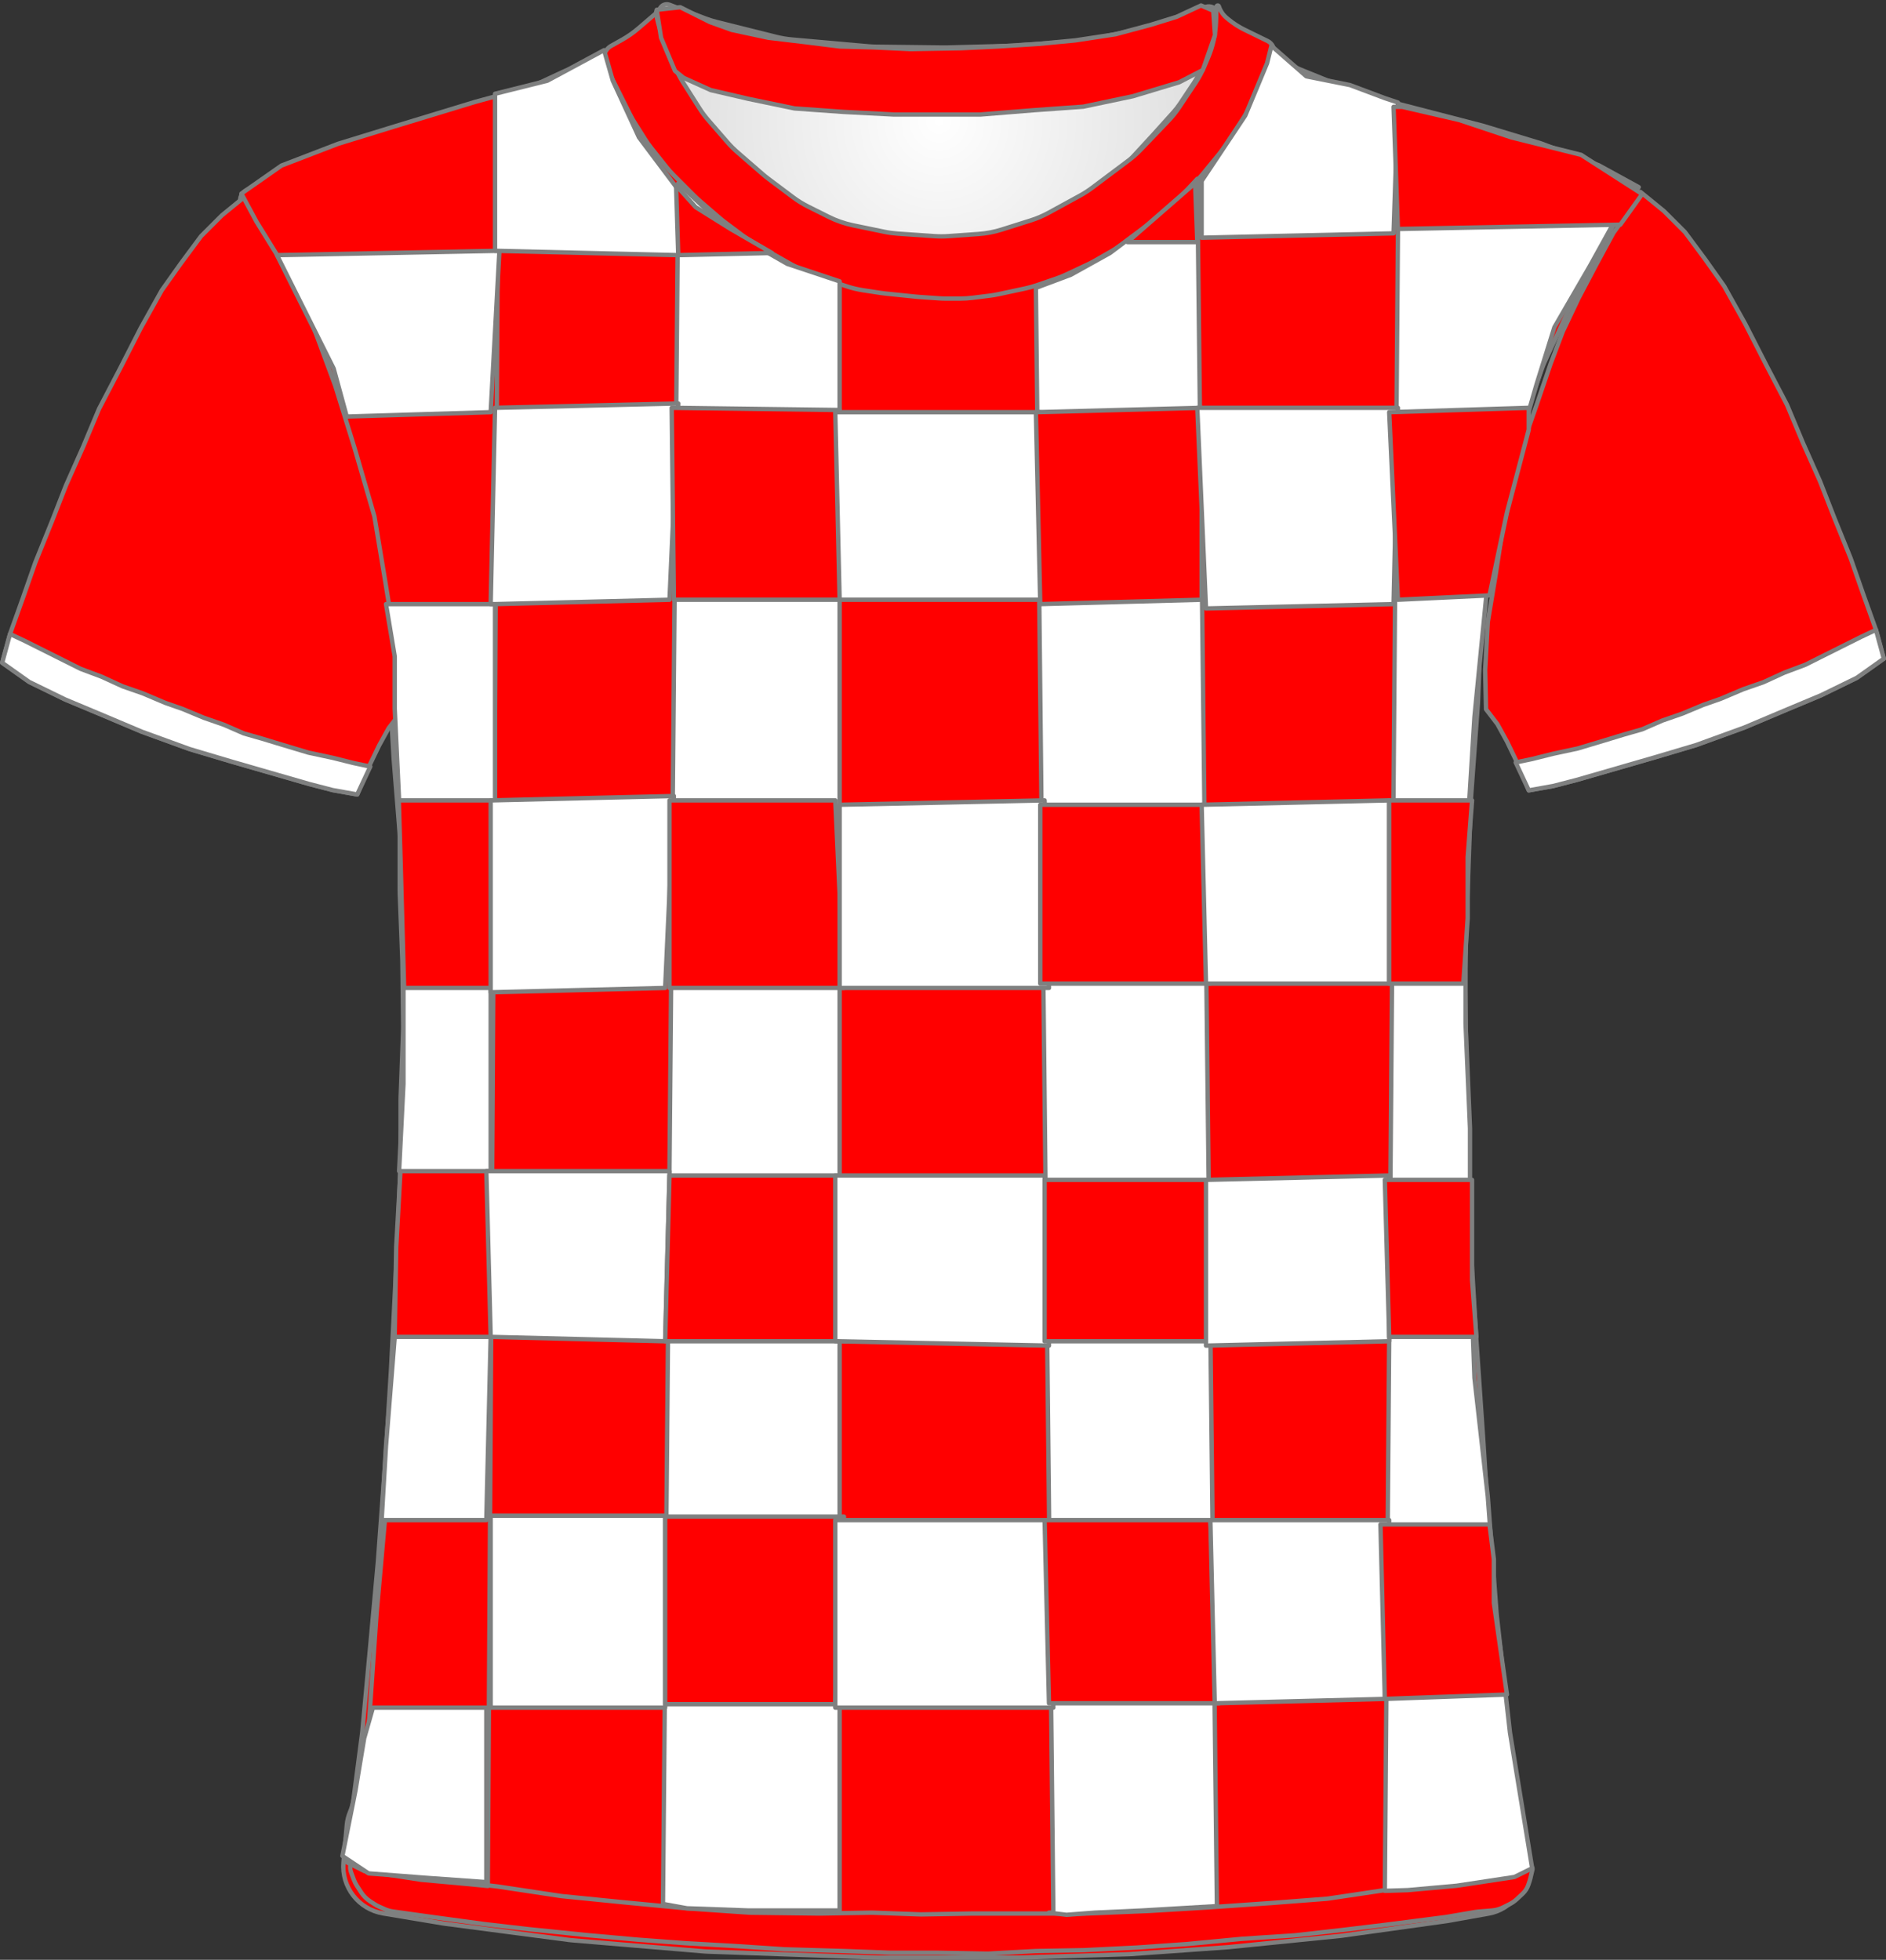 <?xml version="1.0" encoding="UTF-8" standalone="no"?>
<!DOCTYPE svg PUBLIC "-//W3C//DTD SVG 1.1//EN" "http://www.w3.org/Graphics/SVG/1.1/DTD/svg11.dtd">
<svg xmlns="http://www.w3.org/2000/svg" xmlns:xl="http://www.w3.org/1999/xlink" version="1.1" viewBox="-88.5 325.5 432.405 449.309" width="432.405pt" height="449.309pt" xmlns:dc="http://purl.org/dc/elements/1.1/">
  <rect x="-88.5" y="325.5" width="432.405" height="449.309" fill="#333333" stroke="none"/>
  <defs>
    <radialGradient cx="0" cy="0" r="1" id="Gradient" gradientUnits="userSpaceOnUse">
      <stop offset="0" stop-color="white"/>
      <stop offset="1" stop-color="#dadada"/>
    </radialGradient>
    <radialGradient id="Obj_Gradient" xl:href="#Gradient" gradientTransform="translate(126.759 353.4) scale(70.263)"/>
  </defs>
  <g stroke="none" stroke-opacity="1" stroke-dasharray="none" fill="none" fill-opacity="1">
    <title>croacia</title>
    <g>
      <title>Capa 1</title>
      <path d="M 65.006 326.59 L 73.171 329.708 C 74.029 330.036 74.906 330.312 75.797 330.534 L 89.514 333.964 C 90.676 334.254 91.858 334.453 93.051 334.56 L 110.577 336.121 C 111.165 336.174 111.755 336.204 112.345 336.211 L 127.824 336.395 C 128.114 336.398 128.404 336.396 128.695 336.389 L 143.118 336.014 C 143.479 336.005 143.839 335.987 144.199 335.961 L 158.571 334.909 C 159.562 334.836 160.548 334.7 161.521 334.5 L 173.094 332.122 C 174.136 331.907 175.162 331.621 176.165 331.265 L 187.917 327.09 C 189.007 326.703 190.21 327.234 190.659 328.3 L 190.659 328.3 C 191.181 329.54 191.333 330.905 191.097 332.229 L 190.916 333.24 C 190.613 334.941 190.118 336.603 189.442 338.193 L 187.899 341.824 C 187.34 343.139 186.661 344.398 185.868 345.586 L 182.183 351.115 C 181.435 352.236 180.591 353.289 179.659 354.263 L 173.364 360.838 C 172.495 361.744 171.555 362.578 170.55 363.332 L 162.176 369.613 C 161.299 370.27 160.377 370.864 159.416 371.39 L 152.231 375.321 C 150.919 376.039 149.542 376.627 148.116 377.077 L 141.443 379.184 C 139.727 379.726 137.952 380.065 136.156 380.193 L 129.27 380.685 C 128.197 380.762 127.121 380.763 126.049 380.689 L 117.612 380.107 C 116.578 380.036 115.55 379.895 114.535 379.685 L 107.4 378.208 C 105.448 377.805 103.556 377.149 101.774 376.257 L 97.114 373.928 C 95.88 373.31 94.704 372.584 93.6 371.756 L 87.918 367.494 C 87.479 367.165 87.052 366.82 86.637 366.46 L 80.882 361.462 C 80.068 360.755 79.304 359.991 78.597 359.177 L 74.192 354.104 C 73.438 353.236 72.75 352.312 72.134 351.341 L 68.4 345.453 C 68.04 344.885 67.704 344.301 67.395 343.703 L 65.775 340.57 C 65.166 339.392 64.659 338.164 64.262 336.899 L 62.982 332.826 C 62.767 332.142 62.584 331.449 62.434 330.749 L 62.359 330.4 C 62.165 329.492 62.272 328.544 62.665 327.703 L 62.759 327.5 C 63.154 326.655 64.134 326.258 65.006 326.59 Z" fill="url(#Obj_Gradient)"/>
      <path d="M 65.006 326.59 L 73.171 329.708 C 74.029 330.036 74.906 330.312 75.797 330.534 L 89.514 333.964 C 90.676 334.254 91.858 334.453 93.051 334.56 L 110.577 336.121 C 111.165 336.174 111.755 336.204 112.345 336.211 L 127.824 336.395 C 128.114 336.398 128.404 336.396 128.695 336.389 L 143.118 336.014 C 143.479 336.005 143.839 335.987 144.199 335.961 L 158.571 334.909 C 159.562 334.836 160.548 334.7 161.521 334.5 L 173.094 332.122 C 174.136 331.907 175.162 331.621 176.165 331.265 L 187.917 327.09 C 189.007 326.703 190.21 327.234 190.659 328.3 L 190.659 328.3 C 191.181 329.54 191.333 330.905 191.097 332.229 L 190.916 333.24 C 190.613 334.941 190.118 336.603 189.442 338.193 L 187.899 341.824 C 187.34 343.139 186.661 344.398 185.868 345.586 L 182.183 351.115 C 181.435 352.236 180.591 353.289 179.659 354.263 L 173.364 360.838 C 172.495 361.744 171.555 362.578 170.55 363.332 L 162.176 369.613 C 161.299 370.27 160.377 370.864 159.416 371.39 L 152.231 375.321 C 150.919 376.039 149.542 376.627 148.116 377.077 L 141.443 379.184 C 139.727 379.726 137.952 380.065 136.156 380.193 L 129.27 380.685 C 128.197 380.762 127.121 380.763 126.049 380.689 L 117.612 380.107 C 116.578 380.036 115.55 379.895 114.535 379.685 L 107.4 378.208 C 105.448 377.805 103.556 377.149 101.774 376.257 L 97.114 373.928 C 95.88 373.31 94.704 372.584 93.6 371.756 L 87.918 367.494 C 87.479 367.165 87.052 366.82 86.637 366.46 L 80.882 361.462 C 80.068 360.755 79.304 359.991 78.597 359.177 L 74.192 354.104 C 73.438 353.236 72.75 352.312 72.134 351.341 L 68.4 345.453 C 68.04 344.885 67.704 344.301 67.395 343.703 L 65.775 340.57 C 65.166 339.392 64.659 338.164 64.262 336.899 L 62.982 332.826 C 62.767 332.142 62.584 331.449 62.434 330.749 L 62.359 330.4 C 62.165 329.492 62.272 328.544 62.665 327.703 L 62.759 327.5 C 63.154 326.655 64.134 326.258 65.006 326.59 Z" stroke="#7f8080" stroke-linecap="round" stroke-linejoin="round" stroke-width="1"/>
      <path d="M -.67 764.173 L 13.072 766.463 C 13.256 766.494 13.44 766.521 13.624 766.545 L 41.978 770.261 C 42.224 770.293 42.471 770.319 42.719 770.34 L 72.962 772.877 C 73.219 772.898 73.476 772.914 73.734 772.923 L 112.665 774.299 C 112.853 774.306 113.042 774.309 113.23 774.309 L 144.697 774.309 C 144.864 774.309 145.031 774.307 145.197 774.301 L 170.232 773.519 C 170.442 773.512 170.652 773.502 170.862 773.487 L 192.91 771.926 C 193.068 771.915 193.226 771.901 193.384 771.885 L 218.645 769.34 C 218.846 769.319 219.048 769.295 219.249 769.267 L 243.041 765.952 C 243.245 765.923 243.449 765.891 243.652 765.855 L 252.847 764.209 C 258.175 763.256 261.825 758.302 261.159 752.932 L 258.951 735.141 C 258.949 735.12 258.946 735.098 258.944 735.077 L 255.38 705.379 C 255.358 705.199 255.34 705.019 255.324 704.839 L 252.962 677.279 C 252.952 677.166 252.944 677.052 252.936 676.938 L 251.55 655.347 C 251.548 655.322 251.547 655.297 251.545 655.271 L 249.953 632.185 C 249.949 632.135 249.946 632.084 249.943 632.033 L 248.767 612.231 C 248.754 612.016 248.745 611.802 248.741 611.587 L 248.349 590.992 C 248.348 590.937 248.347 590.882 248.345 590.826 L 247.75 570.592 C 247.748 570.537 247.747 570.481 247.746 570.426 L 247.355 549.917 C 247.35 549.645 247.352 549.373 247.36 549.102 L 247.946 530.742 C 247.947 530.72 247.948 530.698 247.949 530.676 L 248.737 508.807 C 248.744 508.608 248.755 508.41 248.769 508.212 L 250.327 486.991 C 250.34 486.803 250.351 486.615 250.358 486.426 L 251.113 466.527 C 251.136 465.916 251.194 465.306 251.287 464.701 L 254.026 446.897 C 254.107 446.372 254.214 445.851 254.346 445.337 L 258.975 427.379 C 259.09 426.933 259.224 426.491 259.377 426.056 L 265.098 409.817 C 265.264 409.345 265.452 408.882 265.662 408.428 L 271.193 396.443 C 271.296 396.22 271.404 396 271.517 395.783 L 276.879 385.441 C 276.925 385.353 276.971 385.265 277.018 385.178 L 282.234 375.561 C 282.972 374.202 283.921 372.969 285.047 371.909 L 285.047 371.909 C 285.723 371.274 285.755 370.211 285.119 369.536 C 284.995 369.404 284.85 369.293 284.69 369.207 L 281.475 367.485 C 281.257 367.368 281.035 367.256 280.812 367.149 L 272.958 363.4 C 272.551 363.206 272.136 363.029 271.715 362.87 L 262.04 359.22 C 261.845 359.146 261.648 359.076 261.451 359.01 L 248.756 354.779 C 248.617 354.732 248.477 354.688 248.337 354.645 L 235.453 350.741 C 235.383 350.72 235.312 350.698 235.242 350.676 L 222.738 346.697 C 222.344 346.572 221.956 346.431 221.573 346.276 L 209.597 341.416 C 208.765 341.079 207.964 340.672 207.2 340.2 L 197.581 334.254 C 197.425 334.157 197.271 334.058 197.119 333.957 L 192.229 330.697 C 191.247 330.043 190.376 329.237 189.647 328.309 L 189.647 328.309 C 189.542 328.175 189.347 328.151 189.213 328.257 C 189.11 328.338 189.069 328.474 189.11 328.598 L 189.247 329.009 C 189.707 330.387 189.811 331.858 189.551 333.287 L 189.156 335.46 C 188.885 336.952 188.403 338.397 187.725 339.754 L 186.193 342.818 C 185.896 343.412 185.563 343.986 185.195 344.538 L 181.991 349.344 C 181.563 349.986 181.088 350.597 180.571 351.172 L 176.009 356.241 C 175.968 356.286 175.927 356.332 175.885 356.377 L 169.891 362.885 C 169.263 363.566 168.577 364.192 167.841 364.755 L 162.817 368.597 C 162.371 368.938 161.907 369.256 161.428 369.548 L 154.941 373.503 C 154.28 373.907 153.589 374.261 152.876 374.565 L 145.761 377.593 C 144.953 377.936 144.119 378.213 143.266 378.42 L 139.187 379.409 C 138.362 379.609 137.522 379.743 136.676 379.81 L 130.976 380.26 C 130.557 380.293 130.137 380.309 129.717 380.309 L 122.684 380.309 C 121.927 380.309 121.171 380.255 120.422 380.148 L 112.475 379.013 C 111.99 378.944 111.509 378.852 111.032 378.739 L 105.071 377.32 C 103.925 377.047 102.814 376.648 101.755 376.132 L 95.475 373.065 C 94.99 372.828 94.518 372.567 94.059 372.282 L 89.847 369.668 C 89.248 369.296 88.674 368.885 88.129 368.437 L 83.683 364.785 C 83.459 364.601 83.241 364.411 83.027 364.216 L 79.225 360.73 C 78.774 360.317 78.346 359.877 77.945 359.415 L 73.827 354.662 C 73.507 354.294 73.205 353.911 72.921 353.515 L 68.491 347.345 C 67.996 346.655 67.557 345.928 67.177 345.169 L 64.601 340.016 C 64.565 339.945 64.53 339.873 64.496 339.802 L 63.247 337.209 C 62.397 335.442 62.041 333.478 62.219 331.525 L 62.399 329.543 C 62.423 329.281 62.23 329.049 61.968 329.025 C 61.805 329.011 61.647 329.08 61.547 329.209 L 61.547 329.209 C 60.884 330.072 60.104 330.838 59.229 331.485 L 55.333 334.372 C 55.209 334.463 55.084 334.553 54.958 334.641 L 50.336 337.863 C 49.149 338.69 47.856 339.352 46.491 339.832 L 41.884 341.45 C 41.393 341.623 40.911 341.819 40.44 342.038 L 33.593 345.223 C 32.897 345.547 32.178 345.82 31.443 346.041 L 20.572 349.302 C 20.556 349.307 20.539 349.312 20.522 349.317 L 9.554 352.646 C 9.416 352.688 9.279 352.732 9.142 352.777 L -3.779 357.085 C -3.828 357.101 -3.877 357.117 -3.927 357.133 L -15.294 360.8 C -15.932 361.006 -16.557 361.252 -17.165 361.536 L -25.097 365.249 C -25.467 365.422 -25.831 365.61 -26.187 365.811 L -32.133 369.172 C -33.386 369.88 -33.828 371.47 -33.119 372.723 C -33.042 372.86 -32.953 372.989 -32.853 373.109 L -31.989 374.146 C -31.234 375.052 -30.581 376.039 -30.043 377.088 L -26.966 383.088 C -26.89 383.236 -26.813 383.382 -26.733 383.526 L -22.778 390.683 C -22.694 390.834 -22.613 390.986 -22.535 391.14 L -18.426 399.178 C -18.177 399.665 -17.953 400.165 -17.756 400.675 L -14.273 409.657 C -14.259 409.692 -14.246 409.726 -14.232 409.761 L -10.636 418.847 C -10.514 419.155 -10.401 419.467 -10.299 419.782 L -7.677 427.835 C -7.661 427.884 -7.645 427.934 -7.629 427.984 L -4.557 437.742 C -4.354 438.386 -4.193 439.042 -4.073 439.707 L -2.087 450.716 C -2.064 450.845 -2.043 450.974 -2.023 451.103 L -.317 462.096 C -.274 462.371 -.238 462.648 -.21 462.925 L .677 471.622 C .724 472.08 .751 472.54 .758 473 L .942 484.976 C .946 485.198 .954 485.42 .966 485.642 L 1.737 499.124 C 1.744 499.247 1.752 499.371 1.762 499.494 L 3.096 516.069 C 3.13 516.495 3.147 516.924 3.147 517.352 L 3.147 529.802 C 3.147 530.007 3.151 530.212 3.159 530.417 L 3.74 545.506 C 3.745 545.641 3.748 545.777 3.75 545.913 L 3.942 560.709 C 3.946 560.976 3.942 561.242 3.933 561.509 L 3.358 577.013 C 3.351 577.211 3.347 577.408 3.347 577.605 L 3.347 591.202 C 3.347 591.407 3.343 591.612 3.336 591.817 L 2.75 607.032 C 2.748 607.083 2.746 607.135 2.744 607.187 L 1.948 623.69 C 1.948 623.703 1.947 623.716 1.946 623.729 L 1.152 639.42 C 1.149 639.479 1.146 639.539 1.142 639.598 L -.047 658.819 C -.051 658.879 -.055 658.939 -.059 658.999 L -1.842 683.369 C -1.849 683.462 -1.857 683.556 -1.865 683.649 L -3.651 703.294 C -3.652 703.304 -3.653 703.314 -3.654 703.324 L -5.425 722.409 C -5.443 722.609 -5.466 722.809 -5.492 723.008 L -7.452 737.981 C -7.585 738.995 -7.854 739.987 -8.253 740.929 L -8.253 740.929 C -8.65 741.87 -8.899 742.866 -8.99 743.884 L -9.753 752.429 C -10.26 758.116 -6.302 763.234 -.67 764.173 Z" fill="red"/>
      <path d="M -.67 764.173 L 13.072 766.463 C 13.256 766.494 13.44 766.521 13.624 766.545 L 41.978 770.261 C 42.224 770.293 42.471 770.319 42.719 770.34 L 72.962 772.877 C 73.219 772.898 73.476 772.914 73.734 772.923 L 112.665 774.299 C 112.853 774.306 113.042 774.309 113.23 774.309 L 144.697 774.309 C 144.864 774.309 145.031 774.307 145.197 774.301 L 170.232 773.519 C 170.442 773.512 170.652 773.502 170.862 773.487 L 192.91 771.926 C 193.068 771.915 193.226 771.901 193.384 771.885 L 218.645 769.34 C 218.846 769.319 219.048 769.295 219.249 769.267 L 243.041 765.952 C 243.245 765.923 243.449 765.891 243.652 765.855 L 252.847 764.209 C 258.175 763.256 261.825 758.302 261.159 752.932 L 258.951 735.141 C 258.949 735.12 258.946 735.098 258.944 735.077 L 255.38 705.379 C 255.358 705.199 255.34 705.019 255.324 704.839 L 252.962 677.279 C 252.952 677.166 252.944 677.052 252.936 676.938 L 251.55 655.347 C 251.548 655.322 251.547 655.297 251.545 655.271 L 249.953 632.185 C 249.949 632.135 249.946 632.084 249.943 632.033 L 248.767 612.231 C 248.754 612.016 248.745 611.802 248.741 611.587 L 248.349 590.992 C 248.348 590.937 248.347 590.882 248.345 590.826 L 247.75 570.592 C 247.748 570.537 247.747 570.481 247.746 570.426 L 247.355 549.917 C 247.35 549.645 247.352 549.373 247.36 549.102 L 247.946 530.742 C 247.947 530.72 247.948 530.698 247.949 530.676 L 248.737 508.807 C 248.744 508.608 248.755 508.41 248.769 508.212 L 250.327 486.991 C 250.34 486.803 250.351 486.615 250.358 486.426 L 251.113 466.527 C 251.136 465.916 251.194 465.306 251.287 464.701 L 254.026 446.897 C 254.107 446.372 254.214 445.851 254.346 445.337 L 258.975 427.379 C 259.09 426.933 259.224 426.491 259.377 426.056 L 265.098 409.817 C 265.264 409.345 265.452 408.882 265.662 408.428 L 271.193 396.443 C 271.296 396.22 271.404 396 271.517 395.783 L 276.879 385.441 C 276.925 385.353 276.971 385.265 277.018 385.178 L 282.234 375.561 C 282.972 374.202 283.921 372.969 285.047 371.909 L 285.047 371.909 C 285.723 371.274 285.755 370.211 285.119 369.536 C 284.995 369.404 284.85 369.293 284.69 369.207 L 281.475 367.485 C 281.257 367.368 281.035 367.256 280.812 367.149 L 272.958 363.4 C 272.551 363.206 272.136 363.029 271.715 362.87 L 262.04 359.22 C 261.845 359.146 261.648 359.076 261.451 359.01 L 248.756 354.779 C 248.617 354.732 248.477 354.688 248.337 354.645 L 235.453 350.741 C 235.383 350.72 235.312 350.698 235.242 350.676 L 222.738 346.697 C 222.344 346.572 221.956 346.431 221.573 346.276 L 209.597 341.416 C 208.765 341.079 207.964 340.672 207.2 340.2 L 197.581 334.254 C 197.425 334.157 197.271 334.058 197.119 333.957 L 192.229 330.697 C 191.247 330.043 190.376 329.237 189.647 328.309 L 189.647 328.309 C 189.542 328.175 189.347 328.151 189.213 328.257 C 189.11 328.338 189.069 328.474 189.11 328.598 L 189.247 329.009 C 189.707 330.387 189.811 331.858 189.551 333.287 L 189.156 335.46 C 188.885 336.952 188.403 338.397 187.725 339.754 L 186.193 342.818 C 185.896 343.412 185.563 343.986 185.195 344.538 L 181.991 349.344 C 181.563 349.986 181.088 350.597 180.571 351.172 L 176.009 356.241 C 175.968 356.286 175.927 356.332 175.885 356.377 L 169.891 362.885 C 169.263 363.566 168.577 364.192 167.841 364.755 L 162.817 368.597 C 162.371 368.938 161.907 369.256 161.428 369.548 L 154.941 373.503 C 154.28 373.907 153.589 374.261 152.876 374.565 L 145.761 377.593 C 144.953 377.936 144.119 378.213 143.266 378.42 L 139.187 379.409 C 138.362 379.609 137.522 379.743 136.676 379.81 L 130.976 380.26 C 130.557 380.293 130.137 380.309 129.717 380.309 L 122.684 380.309 C 121.927 380.309 121.171 380.255 120.422 380.148 L 112.475 379.013 C 111.99 378.944 111.509 378.852 111.032 378.739 L 105.071 377.32 C 103.925 377.047 102.814 376.648 101.755 376.132 L 95.475 373.065 C 94.99 372.828 94.518 372.567 94.059 372.282 L 89.847 369.668 C 89.248 369.296 88.674 368.885 88.129 368.437 L 83.683 364.785 C 83.459 364.601 83.241 364.411 83.027 364.216 L 79.225 360.73 C 78.774 360.317 78.346 359.877 77.945 359.415 L 73.827 354.662 C 73.507 354.294 73.205 353.911 72.921 353.515 L 68.491 347.345 C 67.996 346.655 67.557 345.928 67.177 345.169 L 64.601 340.016 C 64.565 339.945 64.53 339.873 64.496 339.802 L 63.247 337.209 C 62.397 335.442 62.041 333.478 62.219 331.525 L 62.399 329.543 C 62.423 329.281 62.23 329.049 61.968 329.025 C 61.805 329.011 61.647 329.08 61.547 329.209 L 61.547 329.209 C 60.884 330.072 60.104 330.838 59.229 331.485 L 55.333 334.372 C 55.209 334.463 55.084 334.553 54.958 334.641 L 50.336 337.863 C 49.149 338.69 47.856 339.352 46.491 339.832 L 41.884 341.45 C 41.393 341.623 40.911 341.819 40.44 342.038 L 33.593 345.223 C 32.897 345.547 32.178 345.82 31.443 346.041 L 20.572 349.302 C 20.556 349.307 20.539 349.312 20.522 349.317 L 9.554 352.646 C 9.416 352.688 9.279 352.732 9.142 352.777 L -3.779 357.085 C -3.828 357.101 -3.877 357.117 -3.927 357.133 L -15.294 360.8 C -15.932 361.006 -16.557 361.252 -17.165 361.536 L -25.097 365.249 C -25.467 365.422 -25.831 365.61 -26.187 365.811 L -32.133 369.172 C -33.386 369.88 -33.828 371.47 -33.119 372.723 C -33.042 372.86 -32.953 372.989 -32.853 373.109 L -31.989 374.146 C -31.234 375.052 -30.581 376.039 -30.043 377.088 L -26.966 383.088 C -26.89 383.236 -26.813 383.382 -26.733 383.526 L -22.778 390.683 C -22.694 390.834 -22.613 390.986 -22.535 391.14 L -18.426 399.178 C -18.177 399.665 -17.953 400.165 -17.756 400.675 L -14.273 409.657 C -14.259 409.692 -14.246 409.726 -14.232 409.761 L -10.636 418.847 C -10.514 419.155 -10.401 419.467 -10.299 419.782 L -7.677 427.835 C -7.661 427.884 -7.645 427.934 -7.629 427.984 L -4.557 437.742 C -4.354 438.386 -4.193 439.042 -4.073 439.707 L -2.087 450.716 C -2.064 450.845 -2.043 450.974 -2.023 451.103 L -.317 462.096 C -.274 462.371 -.238 462.648 -.21 462.925 L .677 471.622 C .724 472.08 .751 472.54 .758 473 L .942 484.976 C .946 485.198 .954 485.42 .966 485.642 L 1.737 499.124 C 1.744 499.247 1.752 499.371 1.762 499.494 L 3.096 516.069 C 3.13 516.495 3.147 516.924 3.147 517.352 L 3.147 529.802 C 3.147 530.007 3.151 530.212 3.159 530.417 L 3.74 545.506 C 3.745 545.641 3.748 545.777 3.75 545.913 L 3.942 560.709 C 3.946 560.976 3.942 561.242 3.933 561.509 L 3.358 577.013 C 3.351 577.211 3.347 577.408 3.347 577.605 L 3.347 591.202 C 3.347 591.407 3.343 591.612 3.336 591.817 L 2.75 607.032 C 2.748 607.083 2.746 607.135 2.744 607.187 L 1.948 623.69 C 1.948 623.703 1.947 623.716 1.946 623.729 L 1.152 639.42 C 1.149 639.479 1.146 639.539 1.142 639.598 L -.047 658.819 C -.051 658.879 -.055 658.939 -.059 658.999 L -1.842 683.369 C -1.849 683.462 -1.857 683.556 -1.865 683.649 L -3.651 703.294 C -3.652 703.304 -3.653 703.314 -3.654 703.324 L -5.425 722.409 C -5.443 722.609 -5.466 722.809 -5.492 723.008 L -7.452 737.981 C -7.585 738.995 -7.854 739.987 -8.253 740.929 L -8.253 740.929 C -8.65 741.87 -8.899 742.866 -8.99 743.884 L -9.753 752.429 C -10.26 758.116 -6.302 763.234 -.67 764.173 Z" stroke="#7f8080" stroke-linecap="round" stroke-linejoin="round" stroke-width="1"/>
      <path d="M -88 477.446 L -81.8 481.846 L -73.6 485.846 L -65 489.446 L -56 493.246 L -45 497.246 L -35.6 500.046 L -26.6 502.646 L -17.6 505.246 L -12.2 506.646 L -6.6 507.646 L -4.2 501.846 L -1.6 496.446 L .6 492.446 L 3.2 489.046 L 3.4 480.046 L 2.8 469.046 L 1 458.246 L -.6 447.846 L -3.2 436.846 L -5.6 427.246 L -8.4 419.246 L -11.6 409.846 L -14.4 402.446 L -18 394.846 L -22 387.246 L -26 379.846 L -28.6 376.246 L -32.2 370.446 L -37.6 374.846 L -42.4 379.646 L -47 385.846 L -51.4 392.046 L -56.2 400.646 L -61 410.046 L -65.8 419.246 L -69.4 427.846 L -73.4 436.846 L -76.6 445.046 L -80.4 454.446 L -83.2 462.446 L -86.2 470.846 Z" fill="red"/>
      <path d="M -88 477.446 L -81.8 481.846 L -73.6 485.846 L -65 489.446 L -56 493.246 L -45 497.246 L -35.6 500.046 L -26.6 502.646 L -17.6 505.246 L -12.2 506.646 L -6.6 507.646 L -4.2 501.846 L -1.6 496.446 L .6 492.446 L 3.2 489.046 L 3.4 480.046 L 2.8 469.046 L 1 458.246 L -.6 447.846 L -3.2 436.846 L -5.6 427.246 L -8.4 419.246 L -11.6 409.846 L -14.4 402.446 L -18 394.846 L -22 387.246 L -26 379.846 L -28.6 376.246 L -32.2 370.446 L -37.6 374.846 L -42.4 379.646 L -47 385.846 L -51.4 392.046 L -56.2 400.646 L -61 410.046 L -65.8 419.246 L -69.4 427.846 L -73.4 436.846 L -76.6 445.046 L -80.4 454.446 L -83.2 462.446 L -86.2 470.846 Z" stroke="#7f8080" stroke-linecap="round" stroke-linejoin="round" stroke-width="1"/>
      <path d="M 343.405 476.503 L 337.205 480.903 L 329.005 484.903 L 320.405 488.503 L 311.405 492.303 L 300.405 496.303 L 291.005 499.103 L 282.005 501.703 L 273.005 504.303 L 267.605 505.703 L 262.005 506.703 L 259.605 500.903 L 257.005 495.503 L 254.805 491.503 L 252.205 488.103 L 252.005 479.103 L 252.605 468.103 L 254.405 457.303 L 256.005 446.903 L 258.605 435.903 L 261.005 426.303 L 263.805 418.303 L 267.005 408.903 L 269.805 401.503 L 273.405 393.903 L 277.405 386.303 L 281.405 378.903 L 284.005 375.303 L 287.605 369.503 L 293.005 373.903 L 297.805 378.703 L 302.405 384.903 L 306.805 391.103 L 311.605 399.703 L 316.405 409.103 L 321.205 418.303 L 324.805 426.903 L 328.805 435.903 L 332.005 444.103 L 335.805 453.503 L 338.605 461.503 L 341.605 469.903 Z" fill="red"/>
      <path d="M 343.405 476.503 L 337.205 480.903 L 329.005 484.903 L 320.405 488.503 L 311.405 492.303 L 300.405 496.303 L 291.005 499.103 L 282.005 501.703 L 273.005 504.303 L 267.605 505.703 L 262.005 506.703 L 259.605 500.903 L 257.005 495.503 L 254.805 491.503 L 252.205 488.103 L 252.005 479.103 L 252.605 468.103 L 254.405 457.303 L 256.005 446.903 L 258.605 435.903 L 261.005 426.303 L 263.805 418.303 L 267.005 408.903 L 269.805 401.503 L 273.405 393.903 L 277.405 386.303 L 281.405 378.903 L 284.005 375.303 L 287.605 369.503 L 293.005 373.903 L 297.805 378.703 L 302.405 384.903 L 306.805 391.103 L 311.605 399.703 L 316.405 409.103 L 321.205 418.303 L 324.805 426.903 L 328.805 435.903 L 332.005 444.103 L 335.805 453.503 L 338.605 461.503 L 341.605 469.903 Z" stroke="#7f8080" stroke-linecap="round" stroke-linejoin="round" stroke-width="1"/>
      <path d="M -88 477.446 L -81.8 481.846 L -73.6 485.846 L -65 489.446 L -56 493.246 L -45 497.246 L -35.6 500.046 L -26.6 502.646 L -17.6 505.246 L -12.2 506.646 L -6.6 507.646 L -3.6 501.246 L -7.4 500.446 L -12.2 499.246 L -17.8 498.046 L -23.8 496.246 L -28.4 494.846 L -32.6 493.646 L -37.2 491.646 L -41.8 490.046 L -46.6 488.046 L -50.6 486.646 L -55.8 484.446 L -60.4 482.846 L -65.2 480.646 L -70 478.846 L -74 476.846 L -78.4 474.646 L -82.8 472.446 L -86.2 470.846 Z" fill="white"/>
      <path d="M -88 477.446 L -81.8 481.846 L -73.6 485.846 L -65 489.446 L -56 493.246 L -45 497.246 L -35.6 500.046 L -26.6 502.646 L -17.6 505.246 L -12.2 506.646 L -6.6 507.646 L -3.6 501.246 L -7.4 500.446 L -12.2 499.246 L -17.8 498.046 L -23.8 496.246 L -28.4 494.846 L -32.6 493.646 L -37.2 491.646 L -41.8 490.046 L -46.6 488.046 L -50.6 486.646 L -55.8 484.446 L -60.4 482.846 L -65.2 480.646 L -70 478.846 L -74 476.846 L -78.4 474.646 L -82.8 472.446 L -86.2 470.846 Z" stroke="#7f8080" stroke-linecap="round" stroke-linejoin="round" stroke-width="1"/>
      <path d="M 343.405 476.503 L 337.205 480.903 L 329.005 484.903 L 320.405 488.503 L 311.405 492.303 L 300.405 496.303 L 291.005 499.103 L 282.005 501.703 L 273.005 504.303 L 267.605 505.703 L 262.005 506.703 L 259.005 500.303 L 262.805 499.503 L 267.605 498.303 L 273.205 497.103 L 279.205 495.303 L 283.805 493.903 L 288.005 492.703 L 292.605 490.703 L 297.205 489.103 L 302.005 487.103 L 306.005 485.703 L 311.205 483.503 L 315.805 481.903 L 320.605 479.703 L 325.405 477.903 L 329.405 475.903 L 333.805 473.703 L 338.205 471.503 L 341.605 469.903 Z" fill="white"/>
      <path d="M 343.405 476.503 L 337.205 480.903 L 329.005 484.903 L 320.405 488.503 L 311.405 492.303 L 300.405 496.303 L 291.005 499.103 L 282.005 501.703 L 273.005 504.303 L 267.605 505.703 L 262.005 506.703 L 259.005 500.303 L 262.805 499.503 L 267.605 498.303 L 273.205 497.103 L 279.205 495.303 L 283.805 493.903 L 288.005 492.703 L 292.605 490.703 L 297.205 489.103 L 302.005 487.103 L 306.005 485.703 L 311.205 483.503 L 315.805 481.903 L 320.605 479.703 L 325.405 477.903 L 329.405 475.903 L 333.805 473.703 L 338.205 471.503 L 341.605 469.903 Z" stroke="#7f8080" stroke-linecap="round" stroke-linejoin="round" stroke-width="1"/>
      <path d="M 62.572 327.964 L 57.843 332.017 C 56.693 333.003 55.448 333.873 54.126 334.615 L 51.6 336.032 C 50.164 336.837 49.584 338.606 50.262 340.105 L 51.28 342.352 C 51.402 342.62 51.528 342.887 51.66 343.15 L 53.462 346.755 L 55.949 351.729 C 56.291 352.412 56.667 353.078 57.075 353.725 L 59.401 357.408 C 59.842 358.105 60.319 358.778 60.832 359.424 L 64.243 363.722 C 64.789 364.41 65.374 365.066 65.995 365.687 L 70.661 370.353 C 71.062 370.754 71.477 371.14 71.907 371.51 L 76.47 375.444 C 76.865 375.784 77.271 376.111 77.688 376.424 L 81.663 379.405 C 82.329 379.904 83.021 380.367 83.737 380.792 L 87.87 383.241 C 87.998 383.317 88.127 383.391 88.257 383.465 L 92.954 386.127 C 93.692 386.545 94.453 386.922 95.233 387.257 L 98.783 388.778 C 99.369 389.029 99.965 389.256 100.57 389.457 L 105.588 391.13 C 106.835 391.546 108.116 391.854 109.416 392.051 L 113.515 392.672 C 113.88 392.727 114.246 392.774 114.614 392.811 L 121.495 393.517 C 121.74 393.542 121.985 393.563 122.231 393.581 L 126.758 393.898 C 127.294 393.936 127.831 393.955 128.368 393.955 L 131.63 393.955 C 132.584 393.955 133.537 393.895 134.483 393.777 L 138.472 393.279 C 139.132 393.196 139.788 393.085 140.438 392.946 L 146.52 391.642 C 147.414 391.451 148.296 391.206 149.161 390.91 L 153.67 389.364 C 154.464 389.091 155.243 388.776 156.003 388.418 L 160.837 386.143 C 161.387 385.884 161.927 385.604 162.455 385.302 L 166.222 383.149 C 166.915 382.753 167.587 382.321 168.235 381.856 L 172.911 378.495 C 173.412 378.135 173.898 377.755 174.368 377.356 L 179.689 372.841 C 180.071 372.517 180.443 372.18 180.803 371.832 L 185.502 367.284 C 186.142 366.665 186.745 366.009 187.309 365.321 L 191.102 360.684 C 191.609 360.065 192.083 359.42 192.522 358.751 L 196.139 353.247 C 196.355 352.919 196.562 352.585 196.76 352.247 L 199.283 347.943 C 199.669 347.285 200.022 346.607 200.341 345.914 L 202.459 341.303 C 202.992 340.143 203.363 338.915 203.562 337.655 L 203.562 337.655 C 203.741 336.525 203.161 335.412 202.134 334.91 L 196.841 332.322 C 195.526 331.679 194.292 330.885 193.162 329.955 L 192.756 329.62 C 191.912 328.925 191.289 327.999 190.962 326.955 L 190.962 326.955 C 190.916 326.805 190.757 326.722 190.608 326.769 C 190.492 326.805 190.413 326.91 190.409 327.03 L 190.3 330.453 C 190.209 333.296 189.592 336.098 188.479 338.716 L 187.602 340.779 C 187.043 342.093 186.364 343.353 185.572 344.541 L 181.886 350.07 C 181.138 351.191 180.294 352.244 179.362 353.218 L 173.067 359.792 C 172.199 360.699 171.258 361.533 170.254 362.286 L 161.879 368.567 C 161.002 369.225 160.08 369.819 159.119 370.345 L 151.934 374.276 C 150.623 374.993 149.245 375.581 147.82 376.031 L 141.147 378.139 C 139.43 378.681 137.655 379.02 135.859 379.148 L 128.973 379.64 C 127.901 379.716 126.824 379.718 125.752 379.644 L 117.315 379.062 C 116.281 378.99 115.253 378.849 114.238 378.639 L 107.103 377.163 C 105.151 376.759 103.26 376.103 101.477 375.212 L 96.817 372.882 C 95.583 372.265 94.407 371.538 93.303 370.71 L 87.621 366.449 C 87.182 366.12 86.755 365.775 86.341 365.415 L 80.585 360.417 C 79.771 359.71 79.007 358.946 78.3 358.132 L 73.895 353.059 C 73.141 352.191 72.453 351.267 71.837 350.296 L 68.103 344.408 C 67.743 343.839 67.408 343.255 67.098 342.657 L 65.478 339.525 C 64.869 338.347 64.362 337.119 63.965 335.854 L 62.685 331.78 C 62.47 331.097 62.287 330.404 62.137 329.704 L 61.912 328.652 C 61.827 328.255 62.053 327.857 62.438 327.727 L 62.438 327.727 C 62.51 327.703 62.589 327.742 62.613 327.814 C 62.631 327.868 62.615 327.927 62.572 327.964 Z" fill="red"/>
      <path d="M 62.572 327.964 L 57.843 332.017 C 56.693 333.003 55.448 333.873 54.126 334.615 L 51.6 336.032 C 50.164 336.837 49.584 338.606 50.262 340.105 L 51.28 342.352 C 51.402 342.62 51.528 342.887 51.66 343.15 L 53.462 346.755 L 55.949 351.729 C 56.291 352.412 56.667 353.078 57.075 353.725 L 59.401 357.408 C 59.842 358.105 60.319 358.778 60.832 359.424 L 64.243 363.722 C 64.789 364.41 65.374 365.066 65.995 365.687 L 70.661 370.353 C 71.062 370.754 71.477 371.14 71.907 371.51 L 76.47 375.444 C 76.865 375.784 77.271 376.111 77.688 376.424 L 81.663 379.405 C 82.329 379.904 83.021 380.367 83.737 380.792 L 87.87 383.241 C 87.998 383.317 88.127 383.391 88.257 383.465 L 92.954 386.127 C 93.692 386.545 94.453 386.922 95.233 387.257 L 98.783 388.778 C 99.369 389.029 99.965 389.256 100.57 389.457 L 105.588 391.13 C 106.835 391.546 108.116 391.854 109.416 392.051 L 113.515 392.672 C 113.88 392.727 114.246 392.774 114.614 392.811 L 121.495 393.517 C 121.74 393.542 121.985 393.563 122.231 393.581 L 126.758 393.898 C 127.294 393.936 127.831 393.955 128.368 393.955 L 131.63 393.955 C 132.584 393.955 133.537 393.895 134.483 393.777 L 138.472 393.279 C 139.132 393.196 139.788 393.085 140.438 392.946 L 146.52 391.642 C 147.414 391.451 148.296 391.206 149.161 390.91 L 153.67 389.364 C 154.464 389.091 155.243 388.776 156.003 388.418 L 160.837 386.143 C 161.387 385.884 161.927 385.604 162.455 385.302 L 166.222 383.149 C 166.915 382.753 167.587 382.321 168.235 381.856 L 172.911 378.495 C 173.412 378.135 173.898 377.755 174.368 377.356 L 179.689 372.841 C 180.071 372.517 180.443 372.18 180.803 371.832 L 185.502 367.284 C 186.142 366.665 186.745 366.009 187.309 365.321 L 191.102 360.684 C 191.609 360.065 192.083 359.42 192.522 358.751 L 196.139 353.247 C 196.355 352.919 196.562 352.585 196.76 352.247 L 199.283 347.943 C 199.669 347.285 200.022 346.607 200.341 345.914 L 202.459 341.303 C 202.992 340.143 203.363 338.915 203.562 337.655 L 203.562 337.655 C 203.741 336.525 203.161 335.412 202.134 334.91 L 196.841 332.322 C 195.526 331.679 194.292 330.885 193.162 329.955 L 192.756 329.62 C 191.912 328.925 191.289 327.999 190.962 326.955 L 190.962 326.955 C 190.916 326.805 190.757 326.722 190.608 326.769 C 190.492 326.805 190.413 326.91 190.409 327.03 L 190.3 330.453 C 190.209 333.296 189.592 336.098 188.479 338.716 L 187.602 340.779 C 187.043 342.093 186.364 343.353 185.572 344.541 L 181.886 350.07 C 181.138 351.191 180.294 352.244 179.362 353.218 L 173.067 359.792 C 172.199 360.699 171.258 361.533 170.254 362.286 L 161.879 368.567 C 161.002 369.225 160.08 369.819 159.119 370.345 L 151.934 374.276 C 150.623 374.993 149.245 375.581 147.82 376.031 L 141.147 378.139 C 139.43 378.681 137.655 379.02 135.859 379.148 L 128.973 379.64 C 127.901 379.716 126.824 379.718 125.752 379.644 L 117.315 379.062 C 116.281 378.99 115.253 378.849 114.238 378.639 L 107.103 377.163 C 105.151 376.759 103.26 376.103 101.477 375.212 L 96.817 372.882 C 95.583 372.265 94.407 371.538 93.303 370.71 L 87.621 366.449 C 87.182 366.12 86.755 365.775 86.341 365.415 L 80.585 360.417 C 79.771 359.71 79.007 358.946 78.3 358.132 L 73.895 353.059 C 73.141 352.191 72.453 351.267 71.837 350.296 L 68.103 344.408 C 67.743 343.839 67.408 343.255 67.098 342.657 L 65.478 339.525 C 64.869 338.347 64.362 337.119 63.965 335.854 L 62.685 331.78 C 62.47 331.097 62.287 330.404 62.137 329.704 L 61.912 328.652 C 61.827 328.255 62.053 327.857 62.438 327.727 L 62.438 327.727 C 62.51 327.703 62.589 327.742 62.613 327.814 C 62.631 327.868 62.615 327.927 62.572 327.964 Z" stroke="#7f8080" stroke-linecap="round" stroke-linejoin="round" stroke-width="1"/>
      <path d="M 62.059 327.756 L 67.459 327.156 L 74.259 330.556 L 79.259 332.356 L 87.659 334.156 L 96.059 335.156 L 104.059 336.156 L 111.659 336.356 L 120.259 336.756 L 131.859 336.556 L 140.259 336.156 L 149.659 335.556 L 158.059 334.756 L 167.259 333.356 L 175.459 331.156 L 181.259 329.356 L 186.859 326.756 L 189.659 327.956 L 190.059 333.556 L 187.259 341.556 L 181.859 344.356 L 171.259 347.556 L 159.859 349.956 L 148.659 350.756 L 136.259 351.756 L 125.859 351.756 L 116.459 351.756 L 104.859 351.156 L 93.659 350.356 L 83.059 348.156 L 74.459 346.156 L 68.259 343.356 L 66.259 341.756 L 63.059 334.156 Z" fill="red"/>
      <path d="M 62.059 327.756 L 67.459 327.156 L 74.259 330.556 L 79.259 332.356 L 87.659 334.156 L 96.059 335.156 L 104.059 336.156 L 111.659 336.356 L 120.259 336.756 L 131.859 336.556 L 140.259 336.156 L 149.659 335.556 L 158.059 334.756 L 167.259 333.356 L 175.459 331.156 L 181.259 329.356 L 186.859 326.756 L 189.659 327.956 L 190.059 333.556 L 187.259 341.556 L 181.859 344.356 L 171.259 347.556 L 159.859 349.956 L 148.659 350.756 L 136.259 351.756 L 125.859 351.756 L 116.459 351.756 L 104.859 351.156 L 93.659 350.356 L 83.059 348.156 L 74.459 346.156 L 68.259 343.356 L 66.259 341.756 L 63.059 334.156 Z" stroke="#7f8080" stroke-linecap="round" stroke-linejoin="round" stroke-width="1"/>
      <path d="M -8.187 753.2 L -8.187 753.2 C -8.252 753.726 -8.19 754.259 -8.004 754.755 L -7.353 756.491 C -7.176 756.962 -6.949 757.413 -6.675 757.836 L -5.708 759.332 C -5.167 760.168 -4.454 760.879 -3.616 761.417 L -2.538 762.11 C -2.238 762.303 -1.923 762.473 -1.597 762.618 L -.28 763.203 C .317 763.469 .947 763.649 1.594 763.74 L 10.604 765.001 C 10.614 765.003 10.624 765.004 10.634 765.005 L 22.35 766.594 C 22.396 766.6 22.442 766.606 22.488 766.611 L 32.771 767.798 C 32.803 767.802 32.835 767.805 32.867 767.808 L 46.577 769.199 C 46.605 769.202 46.633 769.205 46.661 769.207 L 57.767 770.199 C 57.802 770.202 57.837 770.205 57.872 770.207 L 68.558 770.999 C 68.599 771.002 68.639 771.005 68.68 771.007 L 79.188 771.602 C 79.209 771.603 79.23 771.604 79.25 771.605 L 91.293 772.395 C 91.377 772.401 91.461 772.405 91.545 772.407 L 104.993 772.803 C 105.01 772.803 105.028 772.804 105.046 772.804 L 115.69 773.199 C 115.776 773.202 115.862 773.203 115.949 773.203 L 126.558 773.203 C 126.599 773.203 126.64 773.204 126.681 773.204 L 137.767 773.399 C 137.935 773.402 138.103 773.399 138.271 773.39 L 148.892 772.81 C 148.977 772.806 149.062 772.803 149.146 772.801 L 159.911 772.605 C 159.983 772.604 160.055 772.602 160.127 772.598 L 172.146 772.007 C 172.195 772.005 172.244 772.002 172.292 771.998 L 183.532 771.209 C 183.59 771.205 183.648 771.201 183.706 771.195 L 196.117 770.013 C 196.185 770.007 196.254 770.001 196.322 769.997 L 208.254 769.214 C 208.364 769.207 208.474 769.197 208.584 769.185 L 218.996 768.006 C 219.011 768.004 219.027 768.002 219.042 768.001 L 228.99 766.807 C 229.01 766.804 229.029 766.802 229.048 766.8 L 242.884 765.022 C 242.981 765.01 243.078 764.995 243.175 764.979 L 249.728 763.855 C 249.929 763.821 250.132 763.795 250.335 763.778 L 253.567 763.511 C 254.456 763.438 255.323 763.195 256.121 762.796 L 257.608 762.053 C 258.208 761.753 258.762 761.367 259.253 760.909 L 260.589 759.663 C 261.195 759.097 261.651 758.388 261.913 757.6 L 262.208 756.716 C 262.278 756.505 262.338 756.292 262.388 756.076 L 262.858 754.041 C 262.893 753.888 262.86 753.727 262.766 753.602 L 262.766 753.602 C 262.676 753.48 262.525 753.418 262.375 753.442 L 253.896 754.791 C 253.845 754.799 253.794 754.808 253.743 754.817 L 240.758 757.178 C 240.666 757.195 240.572 757.21 240.479 757.223 L 229.249 758.799 C 229.229 758.802 229.209 758.805 229.189 758.808 L 216.066 760.766 C 215.902 760.791 215.736 760.81 215.57 760.822 L 202.845 761.801 C 202.828 761.803 202.811 761.804 202.793 761.805 L 188.453 762.801 C 188.43 762.803 188.408 762.804 188.385 762.805 L 175.082 763.6 C 175.04 763.602 174.998 763.604 174.956 763.606 L 160.765 764.197 C 160.668 764.201 160.571 764.203 160.473 764.203 L 147.219 764.203 L 134.678 764.203 C 134.639 764.203 134.6 764.204 134.561 764.204 L 122.802 764.4 C 122.68 764.402 122.558 764.401 122.436 764.397 L 111.602 764.01 C 111.48 764.005 111.358 764.004 111.236 764.006 L 99.521 764.202 C 99.453 764.203 99.385 764.203 99.317 764.202 L 83.615 764.006 C 83.484 764.004 83.354 763.999 83.224 763.99 L 68.914 763.01 C 68.851 763.005 68.788 763 68.724 762.994 L 54.233 761.605 C 54.224 761.604 54.214 761.603 54.205 761.602 L 40.393 760.221 C 40.277 760.209 40.162 760.195 40.047 760.177 L 25.737 758.021 C 25.659 758.009 25.58 757.999 25.501 757.99 L 11.981 756.422 C 11.873 756.41 11.766 756.395 11.659 756.377 L 2.267 754.844 C 2.102 754.817 1.938 754.784 1.775 754.745 L -7.302 752.587 C -7.691 752.494 -8.08 752.734 -8.173 753.122 C -8.179 753.148 -8.184 753.174 -8.187 753.2 Z" fill="red"/>
      <path d="M -8.187 753.2 L -8.187 753.2 C -8.252 753.726 -8.19 754.259 -8.004 754.755 L -7.353 756.491 C -7.176 756.962 -6.949 757.413 -6.675 757.836 L -5.708 759.332 C -5.167 760.168 -4.454 760.879 -3.616 761.417 L -2.538 762.11 C -2.238 762.303 -1.923 762.473 -1.597 762.618 L -.28 763.203 C .317 763.469 .947 763.649 1.594 763.74 L 10.604 765.001 C 10.614 765.003 10.624 765.004 10.634 765.005 L 22.35 766.594 C 22.396 766.6 22.442 766.606 22.488 766.611 L 32.771 767.798 C 32.803 767.802 32.835 767.805 32.867 767.808 L 46.577 769.199 C 46.605 769.202 46.633 769.205 46.661 769.207 L 57.767 770.199 C 57.802 770.202 57.837 770.205 57.872 770.207 L 68.558 770.999 C 68.599 771.002 68.639 771.005 68.68 771.007 L 79.188 771.602 C 79.209 771.603 79.23 771.604 79.25 771.605 L 91.293 772.395 C 91.377 772.401 91.461 772.405 91.545 772.407 L 104.993 772.803 C 105.01 772.803 105.028 772.804 105.046 772.804 L 115.69 773.199 C 115.776 773.202 115.862 773.203 115.949 773.203 L 126.558 773.203 C 126.599 773.203 126.64 773.204 126.681 773.204 L 137.767 773.399 C 137.935 773.402 138.103 773.399 138.271 773.39 L 148.892 772.81 C 148.977 772.806 149.062 772.803 149.146 772.801 L 159.911 772.605 C 159.983 772.604 160.055 772.602 160.127 772.598 L 172.146 772.007 C 172.195 772.005 172.244 772.002 172.292 771.998 L 183.532 771.209 C 183.59 771.205 183.648 771.201 183.706 771.195 L 196.117 770.013 C 196.185 770.007 196.254 770.001 196.322 769.997 L 208.254 769.214 C 208.364 769.207 208.474 769.197 208.584 769.185 L 218.996 768.006 C 219.011 768.004 219.027 768.002 219.042 768.001 L 228.99 766.807 C 229.01 766.804 229.029 766.802 229.048 766.8 L 242.884 765.022 C 242.981 765.01 243.078 764.995 243.175 764.979 L 249.728 763.855 C 249.929 763.821 250.132 763.795 250.335 763.778 L 253.567 763.511 C 254.456 763.438 255.323 763.195 256.121 762.796 L 257.608 762.053 C 258.208 761.753 258.762 761.367 259.253 760.909 L 260.589 759.663 C 261.195 759.097 261.651 758.388 261.913 757.6 L 262.208 756.716 C 262.278 756.505 262.338 756.292 262.388 756.076 L 262.858 754.041 C 262.893 753.888 262.86 753.727 262.766 753.602 L 262.766 753.602 C 262.676 753.48 262.525 753.418 262.375 753.442 L 253.896 754.791 C 253.845 754.799 253.794 754.808 253.743 754.817 L 240.758 757.178 C 240.666 757.195 240.572 757.21 240.479 757.223 L 229.249 758.799 C 229.229 758.802 229.209 758.805 229.189 758.808 L 216.066 760.766 C 215.902 760.791 215.736 760.81 215.57 760.822 L 202.845 761.801 C 202.828 761.803 202.811 761.804 202.793 761.805 L 188.453 762.801 C 188.43 762.803 188.408 762.804 188.385 762.805 L 175.082 763.6 C 175.04 763.602 174.998 763.604 174.956 763.606 L 160.765 764.197 C 160.668 764.201 160.571 764.203 160.473 764.203 L 147.219 764.203 L 134.678 764.203 C 134.639 764.203 134.6 764.204 134.561 764.204 L 122.802 764.4 C 122.68 764.402 122.558 764.401 122.436 764.397 L 111.602 764.01 C 111.48 764.005 111.358 764.004 111.236 764.006 L 99.521 764.202 C 99.453 764.203 99.385 764.203 99.317 764.202 L 83.615 764.006 C 83.484 764.004 83.354 763.999 83.224 763.99 L 68.914 763.01 C 68.851 763.005 68.788 763 68.724 762.994 L 54.233 761.605 C 54.224 761.604 54.214 761.603 54.205 761.602 L 40.393 760.221 C 40.277 760.209 40.162 760.195 40.047 760.177 L 25.737 758.021 C 25.659 758.009 25.58 757.999 25.501 757.99 L 11.981 756.422 C 11.873 756.41 11.766 756.395 11.659 756.377 L 2.267 754.844 C 2.102 754.817 1.938 754.784 1.775 754.745 L -7.302 752.587 C -7.691 752.494 -8.08 752.734 -8.173 753.122 C -8.179 753.148 -8.184 753.174 -8.187 753.2 Z" stroke="#7f8080" stroke-linecap="round" stroke-linejoin="round" stroke-width="1"/>
      <path d="M 234.273 758.837 L 245.473 757.833 L 258.71 755.826 L 262.782 753.819 L 257.691 722.705 L 254.637 695.606 L 252.6 668.507 L 249.546 641.408 L 248.528 613.305 L 248.528 584.199 L 247.509 560.111 L 247.509 522.975 L 249.546 489.854 L 252.6 458.741 L 254.637 443.686 L 259.728 427.627 L 263.801 413.576 L 267.873 400.528 L 276.019 386.477 L 282.128 375.436 L 287.219 368.411 L 278.055 363.392 L 264.819 358.374 L 251.582 354.359 L 232.237 349.341 L 229 759 Z" fill="white"/>
      <path d="M 234.273 758.837 L 245.473 757.833 L 258.71 755.826 L 262.782 753.819 L 257.691 722.705 L 254.637 695.606 L 252.6 668.507 L 249.546 641.408 L 248.528 613.305 L 248.528 584.199 L 247.509 560.111 L 247.509 522.975 L 249.546 489.854 L 252.6 458.741 L 254.637 443.686 L 259.728 427.627 L 263.801 413.576 L 267.873 400.528 L 276.019 386.477 L 282.128 375.436 L 287.219 368.411 L 278.055 363.392 L 264.819 358.374 L 251.582 354.359 L 232.237 349.341 L 229 759 Z" stroke="#7f8080" stroke-linecap="round" stroke-linejoin="round" stroke-width="1"/>
      <path d="M 23.342 757.886 L 19.028 757.461 L 8.028 756.461 L -4.972 754.461 L -8.972 752.461 L -3.972 721.461 L -2.158 695.386 L .342 667.386 L 1.842 640.386 L 2.342 611.386 L 3.842 584.386 L 4.342 558.886 L 3.342 522.886 L 2.342 489.386 L 2.342 474.386 L -.158 458.886 L -2.658 443.886 L -7.158 428.386 L -11.658 413.886 L -16.658 400.386 L -23.158 386.886 L -29.658 376.386 L -33.158 369.886 L -23.972 363.461 L -10.972 358.461 L 2.028 354.461 L 20.342 348.886 L 25.842 347.386 Z" fill="red"/>
      <path d="M 23.342 757.886 L 19.028 757.461 L 8.028 756.461 L -4.972 754.461 L -8.972 752.461 L -3.972 721.461 L -2.158 695.386 L .342 667.386 L 1.842 640.386 L 2.342 611.386 L 3.842 584.386 L 4.342 558.886 L 3.342 522.886 L 2.342 489.386 L 2.342 474.386 L -.158 458.886 L -2.658 443.886 L -7.158 428.386 L -11.658 413.886 L -16.658 400.386 L -23.158 386.886 L -29.658 376.386 L -33.158 369.886 L -23.972 363.461 L -10.972 358.461 L 2.028 354.461 L 20.342 348.886 L 25.842 347.386 Z" stroke="#7f8080" stroke-linecap="round" stroke-linejoin="round" stroke-width="1"/>
      <path d="M 63.5 762 L 69 763 L 83 763.5 L 104 763.5 L 104 390 L 92 386 L 85 382 L 76 376 L 67 367.5 Z" fill="white"/>
      <path d="M 63.5 762 L 69 763 L 83 763.5 L 104 763.5 L 104 390 L 92 386 L 85 382 L 76 376 L 67 367.5 Z" stroke="#7f8080" stroke-linecap="round" stroke-linejoin="round" stroke-width="1"/>
      <path d="M 157 388.5 L 166 383.5 L 172 379 L 180 373 L 186 366.5 L 190.5 762.5 L 173.5 763.5 L 162.5 764 L 156 764.5 L 152 764 L 153 764 L 149 391.5 Z" fill="white"/>
      <path d="M 157 388.5 L 166 383.5 L 172 379 L 180 373 L 186 366.5 L 190.5 762.5 L 173.5 763.5 L 162.5 764 L 156 764.5 L 152 764 L 153 764 L 149 391.5 Z" stroke="#7f8080" stroke-linecap="round" stroke-linejoin="round" stroke-width="1"/>
      <path d="M -3 717 L 23 717 L 23 757 L 9 756 L -4 755 L -10 751 L -7 736 L -5 724 Z" fill="white"/>
      <path d="M -3 717 L 23 717 L 23 757 L 9 756 L -4 755 L -10 751 L -7 736 L -5 724 Z" stroke="#7f8080" stroke-linecap="round" stroke-linejoin="round" stroke-width="1"/>
      <rect x="24" y="673" width="40" height="44" fill="white"/>
      <rect x="24" y="673" width="40" height="44" stroke="#7f8080" stroke-linecap="round" stroke-linejoin="round" stroke-width="1"/>
      <path d="M 64 673.206 L 105 673.206 L 103 716.206 L 64 716.206 Z" fill="red"/>
      <path d="M 64 673.206 L 105 673.206 L 103 716.206 L 64 716.206 Z" stroke="#7f8080" stroke-linecap="round" stroke-linejoin="round" stroke-width="1"/>
      <path d="M 23 674 L -1 674 L 8881784e-21 657 L 2 632 L 24 632 Z" fill="white"/>
      <path d="M 23 674 L -1 674 L 8881784e-21 657 L 2 632 L 24 632 Z" stroke="#7f8080" stroke-linecap="round" stroke-linejoin="round" stroke-width="1"/>
      <path d="M 3 594 L 24 594 L 24 552 L 4 552 L 4 574 Z" fill="white"/>
      <path d="M 3 594 L 24 594 L 24 552 L 4 552 L 4 574 Z" stroke="#7f8080" stroke-linecap="round" stroke-linejoin="round" stroke-width="1"/>
      <path d="M 3 509 L 25 509 L 25 464 L 0 464 L 2 476 L 2 488 Z" fill="white"/>
      <path d="M 3 509 L 25 509 L 25 464 L 0 464 L 2 476 L 2 488 Z" stroke="#7f8080" stroke-linecap="round" stroke-linejoin="round" stroke-width="1"/>
      <path d="M -9 421 L 24 420 L 26 383 L -25 384 L -18 398 L -12 410 Z" fill="white"/>
      <path d="M -9 421 L 24 420 L 26 383 L -25 384 L -18 398 L -12 410 Z" stroke="#7f8080" stroke-linecap="round" stroke-linejoin="round" stroke-width="1"/>
      <path d="M 25 383 L 67 384 L 67 369 L 58 357 L 52 344 L 50 337 L 37 344 L 25 347 Z" fill="white"/>
      <path d="M 25 383 L 67 384 L 67 369 L 58 357 L 52 344 L 50 337 L 37 344 L 25 347 Z" stroke="#7f8080" stroke-linecap="round" stroke-linejoin="round" stroke-width="1"/>
      <path d="M 25 419 L 67 418 L 65 463 L 25 464 L 24 464 Z" fill="white"/>
      <path d="M 25 419 L 67 418 L 65 463 L 25 464 L 24 464 Z" stroke="#7f8080" stroke-linecap="round" stroke-linejoin="round" stroke-width="1"/>
      <path d="M 24 509 L 66 508 L 64 552 L 24 553 Z" fill="white"/>
      <path d="M 24 509 L 66 508 L 64 552 L 24 553 Z" stroke="#7f8080" stroke-linecap="round" stroke-linejoin="round" stroke-width="1"/>
      <path d="M 23 594 L 65 594 L 64 633 L 24 632 Z" fill="white"/>
      <path d="M 23 594 L 65 594 L 64 633 L 24 632 Z" stroke="#7f8080" stroke-linecap="round" stroke-linejoin="round" stroke-width="1"/>
      <path d="M 65 595 L 104 595 L 104 633 L 64 633 Z" fill="red"/>
      <path d="M 65 595 L 104 595 L 104 633 L 64 633 Z" stroke="#7f8080" stroke-linecap="round" stroke-linejoin="round" stroke-width="1"/>
      <path d="M 65 509 L 65 552 L 105 552 L 103 509 Z" fill="red"/>
      <path d="M 65 509 L 65 552 L 105 552 L 103 509 Z" stroke="#7f8080" stroke-linecap="round" stroke-linejoin="round" stroke-width="1"/>
      <path d="M 65.5 419 L 66 463 L 104 463 L 104 419.5 Z" fill="red"/>
      <path d="M 65.5 419 L 66 463 L 104 463 L 104 419.5 Z" stroke="#7f8080" stroke-linecap="round" stroke-linejoin="round" stroke-width="1"/>
      <path d="M 67 384 L 88.5 383.5 L 79 378 L 71 373 L 66.5 368 Z" fill="red"/>
      <path d="M 67 384 L 88.5 383.5 L 79 378 L 71 373 L 66.5 368 Z" stroke="#7f8080" stroke-linecap="round" stroke-linejoin="round" stroke-width="1"/>
      <path d="M 103 717 L 153 717 L 152 674 L 103 674 Z" fill="white"/>
      <path d="M 103 717 L 153 717 L 152 674 L 103 674 Z" stroke="#7f8080" stroke-linecap="round" stroke-linejoin="round" stroke-width="1"/>
      <path d="M 103 633 L 152 634 L 151 595 L 103 595 Z" fill="white"/>
      <path d="M 103 633 L 152 634 L 151 595 L 103 595 Z" stroke="#7f8080" stroke-linecap="round" stroke-linejoin="round" stroke-width="1"/>
      <path d="M 104 510 L 104 552 L 152 552 L 151 509 Z" fill="white"/>
      <path d="M 104 510 L 104 552 L 152 552 L 151 509 Z" stroke="#7f8080" stroke-linecap="round" stroke-linejoin="round" stroke-width="1"/>
      <path d="M 103 420 L 104 463 L 150 463 L 150 420 L 149 420 Z" fill="white"/>
      <path d="M 103 420 L 104 463 L 150 463 L 150 420 L 149 420 Z" stroke="#7f8080" stroke-linecap="round" stroke-linejoin="round" stroke-width="1"/>
      <path d="M 149 420 L 187 419 L 187 463 L 150 464 Z" fill="red"/>
      <path d="M 149 420 L 187 419 L 187 463 L 150 464 Z" stroke="#7f8080" stroke-linecap="round" stroke-linejoin="round" stroke-width="1"/>
      <path d="M 150 510 L 150 551 L 189 551 L 188 510 Z" fill="red"/>
      <path d="M 150 510 L 150 551 L 189 551 L 188 510 Z" stroke="#7f8080" stroke-linecap="round" stroke-linejoin="round" stroke-width="1"/>
      <path d="M 151 596 L 151 633 L 190 633 L 189 596 Z" fill="red"/>
      <path d="M 151 596 L 151 633 L 190 633 L 189 596 Z" stroke="#7f8080" stroke-linecap="round" stroke-linejoin="round" stroke-width="1"/>
      <path d="M 151 674 L 152 716 L 191 716 L 189 674 Z" fill="red"/>
      <path d="M 151 674 L 152 716 L 191 716 L 189 674 Z" stroke="#7f8080" stroke-linecap="round" stroke-linejoin="round" stroke-width="1"/>
      <path d="M 189 674 L 230 674 L 229 715 L 190 716 Z" fill="white"/>
      <path d="M 189 674 L 230 674 L 229 715 L 190 716 Z" stroke="#7f8080" stroke-linecap="round" stroke-linejoin="round" stroke-width="1"/>
      <path d="M 188 596 L 188 634 L 230 633 L 230 595 Z" fill="white"/>
      <path d="M 188 596 L 188 634 L 230 633 L 230 595 Z" stroke="#7f8080" stroke-linecap="round" stroke-linejoin="round" stroke-width="1"/>
      <path d="M 187 510 L 230 509 L 230 551 L 188 551 Z" fill="white"/>
      <path d="M 187 510 L 230 509 L 230 551 L 188 551 Z" stroke="#7f8080" stroke-linecap="round" stroke-linejoin="round" stroke-width="1"/>
      <path d="M 186 419 L 232 419 L 231 464 L 188 465 Z" fill="white"/>
      <path d="M 186 419 L 232 419 L 231 464 L 188 465 Z" stroke="#7f8080" stroke-linecap="round" stroke-linejoin="round" stroke-width="1"/>
      <path d="M 231 379 L 187 380 L 187 367 L 197 352 L 202 340 L 203 336 L 211 343 L 221 345 L 229 348 L 232 349 Z" fill="white"/>
      <path d="M 231 379 L 187 380 L 187 367 L 197 352 L 202 340 L 203 336 L 211 343 L 221 345 L 229 348 L 232 349 Z" stroke="#7f8080" stroke-linecap="round" stroke-linejoin="round" stroke-width="1"/>
      <path d="M 232 378 L 283 377 L 288 370 L 274 361 L 258 357 L 246 353 L 233 350 L 231 350 Z" fill="red"/>
      <path d="M 232 378 L 283 377 L 288 370 L 274 361 L 258 357 L 246 353 L 233 350 L 231 350 Z" stroke="#7f8080" stroke-linecap="round" stroke-linejoin="round" stroke-width="1"/>
      <path d="M 230 420 L 232 463 L 253 462 L 257 443 L 262 424 L 262 419 Z" fill="red"/>
      <path d="M 230 420 L 232 463 L 253 462 L 257 443 L 262 424 L 262 419 Z" stroke="#7f8080" stroke-linecap="round" stroke-linejoin="round" stroke-width="1"/>
      <path d="M 230 509 L 230 551 L 247 551 L 248 536 L 248 522 L 249 509 L 248 509 Z" fill="red"/>
      <path d="M 230 509 L 230 551 L 247 551 L 248 536 L 248 522 L 249 509 L 248 509 Z" stroke="#7f8080" stroke-linecap="round" stroke-linejoin="round" stroke-width="1"/>
      <path d="M 229 596 L 230 632 L 250 632 L 249 619 L 249 608 L 249 596 Z" fill="red"/>
      <path d="M 229 596 L 230 632 L 250 632 L 249 619 L 249 608 L 249 596 Z" stroke="#7f8080" stroke-linecap="round" stroke-linejoin="round" stroke-width="1"/>
      <path d="M 228 675 L 229 715 L 257 714 L 254 693 L 254 683 L 253 675 Z" fill="red"/>
      <path d="M 228 675 L 229 715 L 257 714 L 254 693 L 254 683 L 253 675 Z" stroke="#7f8080" stroke-linecap="round" stroke-linejoin="round" stroke-width="1"/>
      <path d="M 186 381 L 170 381 L 185.5 367.5 Z" fill="red"/>
      <path d="M 186 381 L 170 381 L 185.5 367.5 Z" stroke="#7f8080" stroke-linecap="round" stroke-linejoin="round" stroke-width="1"/>
    </g>
  </g>
</svg>
